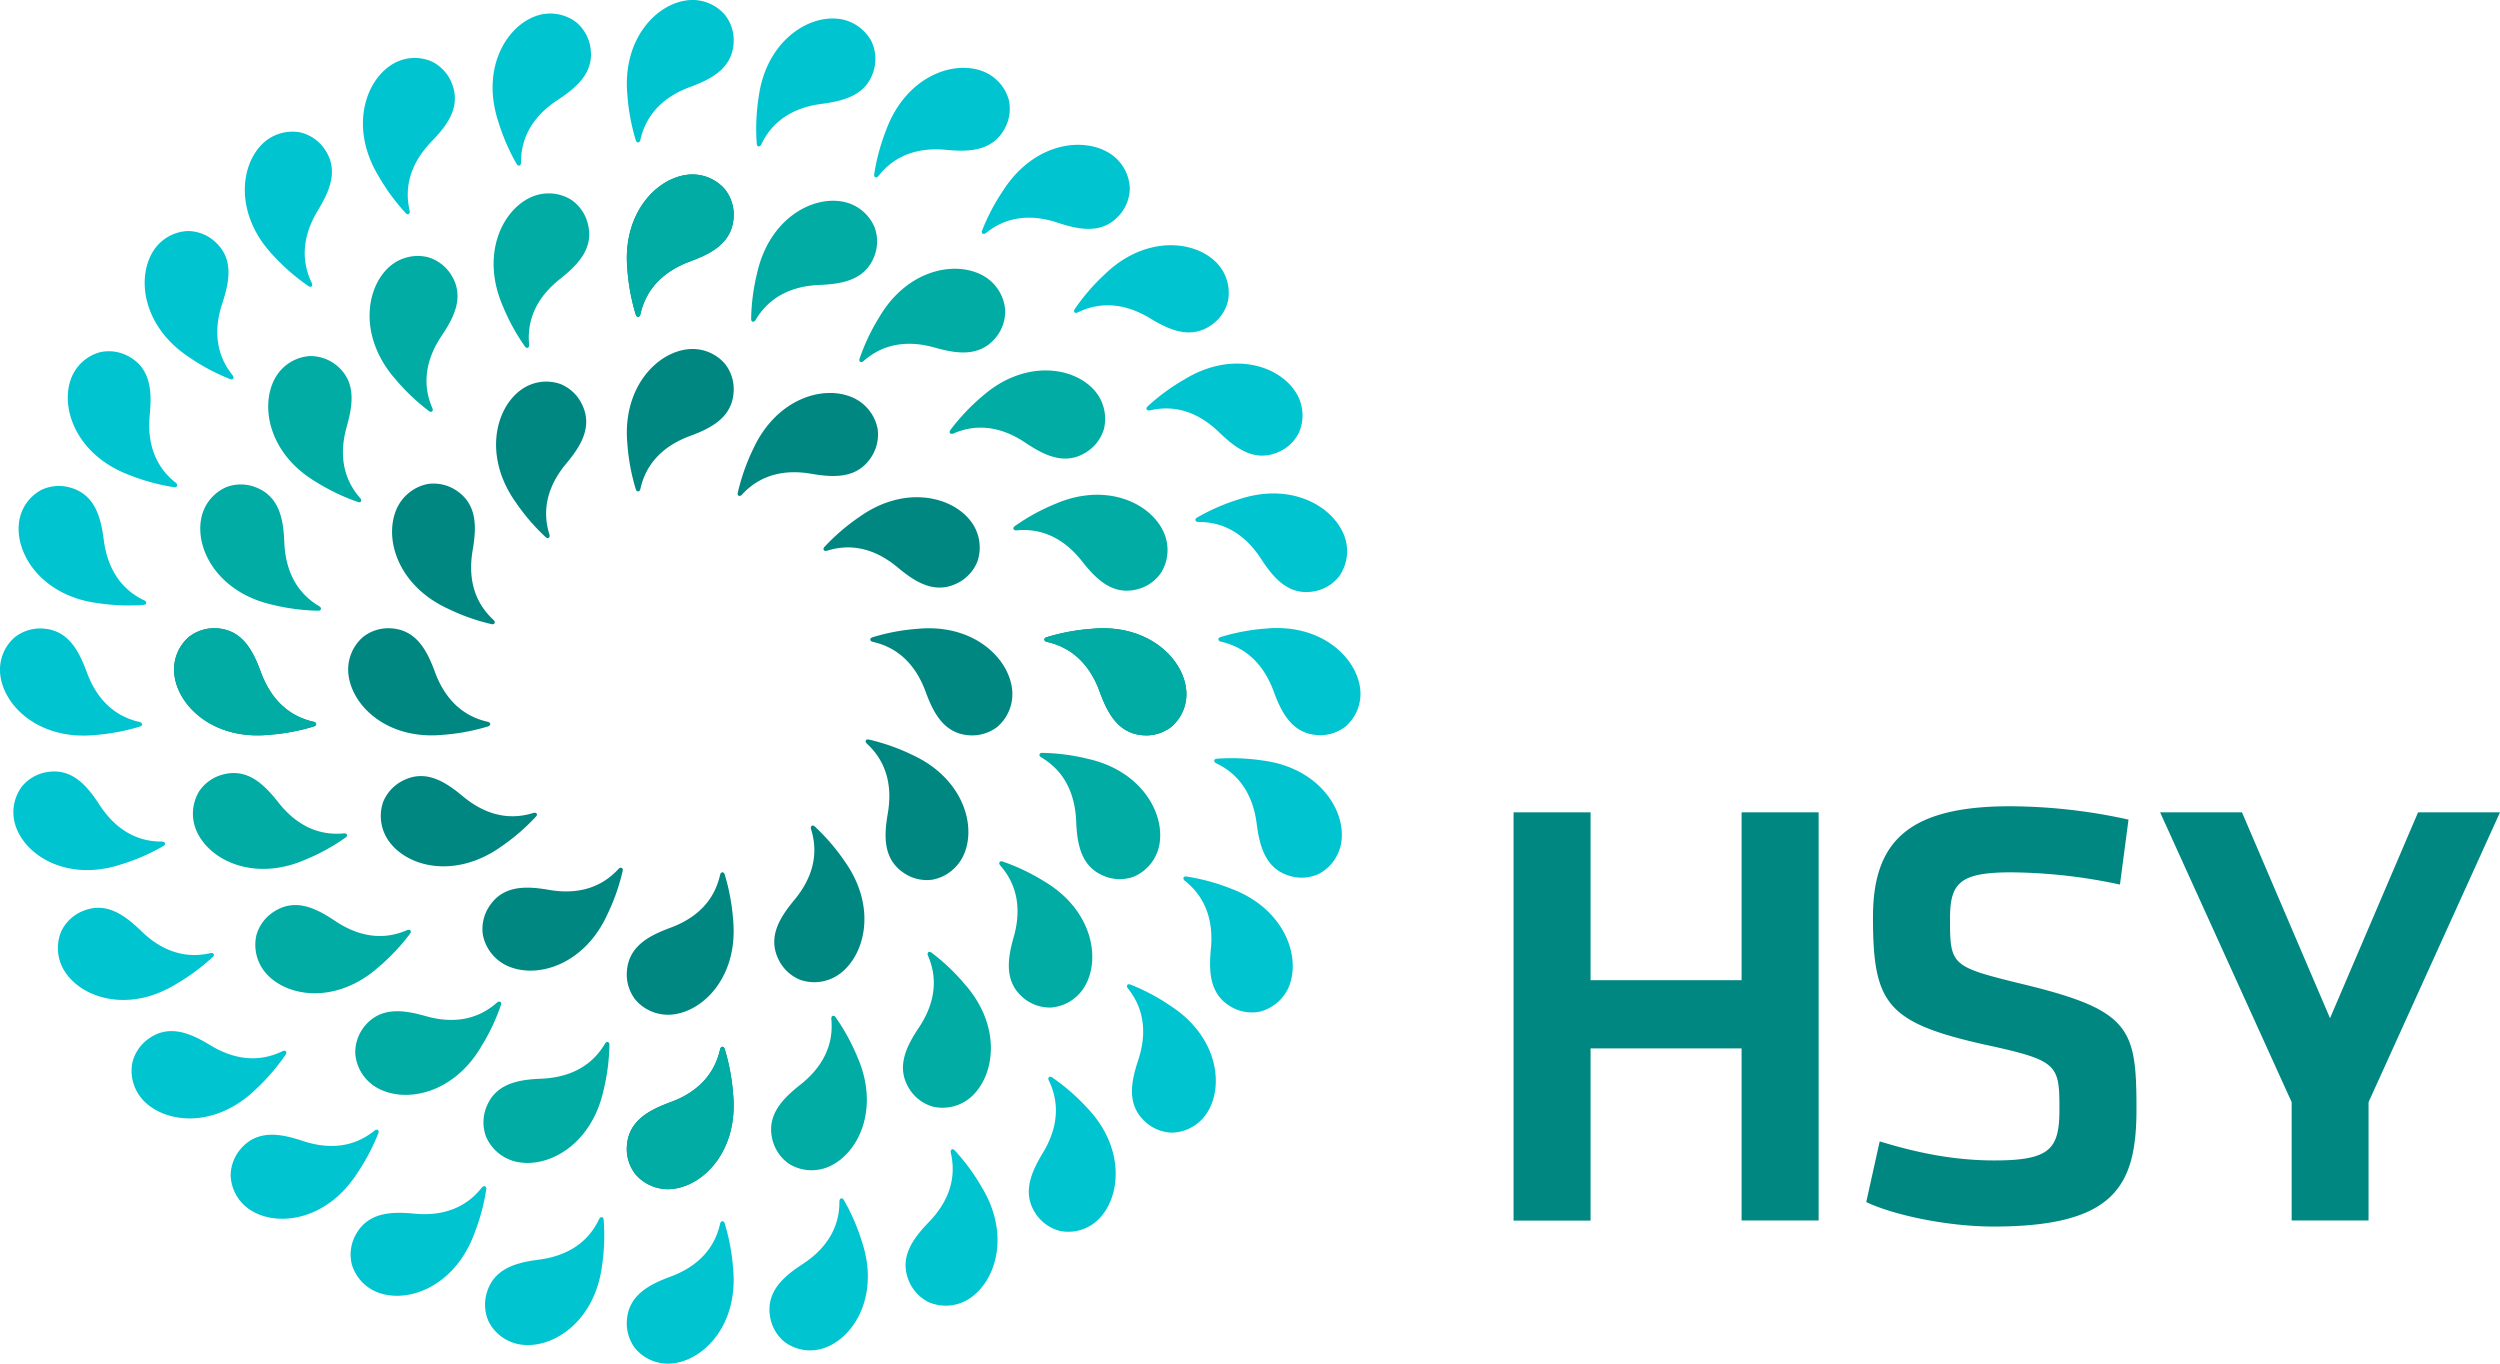 <svg xmlns="http://www.w3.org/2000/svg" viewBox="0 0 440 240">
  <g clip-path="url(#hsy-color__clip0)">
    <path d="M306.519 214.797v-30.275h-26.578v30.303h-13.554v-71.86h13.554v29.554h26.578v-29.554h13.56v71.832h-13.56zm44.323 1.074c-8.181 0-17.65-2.041-22.382-4.312l2.366-10.677c6.696 2.053 13.13 3.356 20.228 3.356 9.793 0 11.405-2.047 11.405-8.949 0-7.982-.212-8.63-13.124-11.433-17.326-3.881-19.692-7.226-19.692-22.433 0-13.049 5.92-19.52 24.1-19.52a97.538 97.538 0 0120.875 2.349l-1.506 11.432a94.028 94.028 0 00-19.151-2.153c-9.146 0-10.759 1.94-10.759 8.194 0 8.199.212 8.389 12.589 11.432 19.257 4.631 20.228 7.769 20.228 22.109 0 13.597-3.979 20.605-25.177 20.605zm74.739-72.906H440l-23.135 51.015v20.817h-13.532V193.98l-23.157-51.015h14.413l15.496 36.244 15.496-36.244zM127.605 64.041a7.567 7.567 0 00-6.623-2.567c-5.58.66-11.484 6.952-10.563 16.656a36.2 36.2 0 001.489 7.998c.173.52.681.459.804-.095 1.116-5.006 4.676-7.802 8.716-9.296 3.688-1.364 7.405-3.221 7.689-7.735a7.24 7.24 0 00-1.512-4.961zm1.423 97.84a36.261 36.261 0 00-1.49-7.998c-.173-.515-.681-.459-.803.095-1.116 5-4.676 7.802-8.716 9.296-3.689 1.365-7.411 3.221-7.69 7.73a7.238 7.238 0 001.507 4.955 7.566 7.566 0 006.629 2.584c5.597-.666 11.489-6.952 10.563-16.662zm-26.617-90.759a7.21 7.21 0 00-3.772-3.535 7.555 7.555 0 00-7.03 1.09c-4.515 3.356-6.48 11.774-.843 19.722a36.443 36.443 0 005.284 6.152c.407.364.82.056.647-.486-1.534-4.883.156-9.1 2.913-12.417 2.511-3.003 4.804-6.482 2.801-10.526zm46.264 80.485a36.284 36.284 0 00-5.284-6.153c-.407-.363-.815-.056-.647.487 1.534 4.888-.162 9.1-2.913 12.417-2.511 3.031-4.804 6.504-2.79 10.548a7.264 7.264 0 003.772 3.535 7.57 7.57 0 007.037-1.085c4.503-3.406 6.467-11.807.825-19.749zm-61.821-42.508c-3.767-3.462-4.397-7.959-3.672-12.215.664-3.882.92-8.038-2.835-10.538a7.174 7.174 0 00-5.022-1.169 7.57 7.57 0 00-3.333 1.543 7.592 7.592 0 00-2.219 2.932c-2.232 5.185.268 13.451 9.112 17.501a36.032 36.032 0 007.656 2.701c.53.101.731-.369.313-.755zm73.707 23.76a36.222 36.222 0 00-7.656-2.702c-.558-.112-.736.358-.318.744 3.767 3.462 4.397 7.959 3.672 12.215-.664 3.882-.915 8.038 2.834 10.538a7.188 7.188 0 005.023 1.169 7.593 7.593 0 005.546-4.475c2.238-5.173-.257-13.434-9.101-17.489zm-74.734-5.829c-4.983-1.118-7.773-4.687-9.268-8.736-1.362-3.697-3.215-7.422-7.712-7.707a7.177 7.177 0 00-4.938 1.51 7.585 7.585 0 00-2.578 6.645c.658 5.593 6.936 11.516 16.617 10.587a36.107 36.107 0 007.98-1.493c.507-.173.457-.682-.1-.806zm92.3-5.772c-.664-5.593-6.942-11.51-16.623-10.587-2.708.197-5.384.7-7.979 1.499-.519.167-.458.676.094.799 4.995 1.119 7.785 4.687 9.274 8.737 1.362 3.697 3.215 7.428 7.718 7.707a7.245 7.245 0 004.938-1.504 7.61 7.61 0 002.578-6.651zm-84.259 21.819c-4.877 1.538-9.073-.157-12.388-2.914-3.024-2.522-6.484-4.821-10.524-2.796a7.263 7.263 0 00-3.526 3.78 7.626 7.626 0 001.099 7.02c3.348 4.525 11.718 6.488 19.67.839a36.07 36.07 0 006.138-5.297c.38-.386.072-.8-.469-.632zm77.061-51.255c-3.348-4.525-11.752-6.494-19.676-.845a36.25 36.25 0 00-6.165 5.297c-.363.408-.056.817.485.649 4.877-1.538 9.079.162 12.388 2.92 3.024 2.522 6.489 4.821 10.524 2.796a7.213 7.213 0 003.526-3.781 7.618 7.618 0 00-1.082-7.036zm-62.084 61.121c-3.454 3.776-7.941 4.408-12.181 3.681-3.879-.666-8.025-.923-10.519 2.841a7.233 7.233 0 00-1.166 5.034 7.596 7.596 0 004.464 5.559c5.173 2.238 13.42-.263 17.46-9.133a36.327 36.327 0 002.695-7.68c.101-.514-.368-.721-.753-.302zm45.617-77.447a7.569 7.569 0 00-4.464-5.56c-5.173-2.237-13.392.263-17.46 9.128a36.389 36.389 0 00-2.695 7.68c-.112.53.357.738.742.313 3.454-3.776 7.94-4.408 12.187-3.675 3.872.66 8.018.917 10.513-2.847a7.22 7.22 0 001.177-5.04zM127.605 33.34a7.558 7.558 0 00-6.623-2.584c-5.58.66-11.484 6.953-10.563 16.657a36.2 36.2 0 001.489 7.998c.173.52.681.459.804-.095 1.116-5 4.676-7.797 8.716-9.296 3.688-1.365 7.41-3.222 7.689-7.735a7.216 7.216 0 00-1.512-4.945zm1.423 159.247a36.272 36.272 0 00-1.49-7.998c-.173-.514-.681-.459-.803.095-1.116 5-4.676 7.83-8.716 9.296-3.689 1.365-7.405 3.222-7.69 7.735a7.245 7.245 0 001.507 4.95 7.556 7.556 0 006.629 2.578c5.597-.671 11.489-6.952 10.563-16.656zm79.728-71.329c-.658-5.593-6.936-11.516-16.617-10.587a35.994 35.994 0 00-7.98 1.493c-.513.173-.457.682.095.805 4.989 1.119 7.812 4.687 9.274 8.737 1.362 3.697 3.214 7.422 7.717 7.707a7.2 7.2 0 004.939-1.51 7.597 7.597 0 002.572-6.645zm-153.569 5.773c-4.989-1.119-7.784-4.687-9.274-8.737-1.362-3.697-3.214-7.422-7.712-7.707a7.208 7.208 0 00-4.944 1.51 7.584 7.584 0 00-2.572 6.645c.658 5.593 6.936 11.516 16.617 10.587a35.99 35.99 0 007.98-1.493c.519-.173.457-.682-.095-.805z" fill="#008782"/>
    <path d="M127.605 33.34a7.558 7.558 0 00-6.623-2.584c-5.58.66-11.484 6.953-10.563 16.657a36.2 36.2 0 001.489 7.998c.173.52.681.459.804-.095 1.116-5 4.676-7.797 8.716-9.296 3.688-1.365 7.41-3.222 7.689-7.735a7.216 7.216 0 00-1.512-4.945zm1.423 159.247a36.272 36.272 0 00-1.49-7.998c-.173-.514-.681-.459-.803.095-1.116 5-4.676 7.83-8.716 9.296-3.689 1.365-7.405 3.222-7.69 7.735a7.245 7.245 0 001.507 4.95 7.556 7.556 0 006.629 2.578c5.597-.671 11.489-6.952 10.563-16.656zm79.728-71.329c-.658-5.593-6.936-11.516-16.617-10.587a35.994 35.994 0 00-7.98 1.493c-.513.173-.457.682.095.805 4.989 1.119 7.812 4.687 9.274 8.737 1.362 3.697 3.214 7.422 7.717 7.707a7.2 7.2 0 004.939-1.51 7.597 7.597 0 002.572-6.645zm-153.569 5.773c-4.989-1.119-7.784-4.687-9.274-8.737-1.362-3.697-3.214-7.422-7.712-7.707a7.208 7.208 0 00-4.944 1.51 7.584 7.584 0 00-2.572 6.645c.658 5.593 6.936 11.516 16.617 10.587a35.99 35.99 0 007.98-1.493c.519-.173.457-.682-.095-.805zm149.602-33.414c-2.338-5.129-10.15-8.798-19.079-4.922a35.95 35.95 0 00-7.125 3.916c-.441.318-.224.788.34.732 5.084-.486 8.844 2.047 11.512 5.437 2.433 3.093 5.345 6.063 9.715 4.938a7.246 7.246 0 004.229-2.964 7.618 7.618 0 00.408-7.137zM60.51 146.673c-5.083.493-8.844-2.047-11.511-5.436-2.433-3.093-5.34-6.063-9.71-4.939a7.255 7.255 0 00-4.235 2.965 7.61 7.61 0 00-.402 7.12c2.36 5.129 10.15 8.803 19.073 4.922a36.119 36.119 0 007.126-3.916c.424-.302.229-.771-.34-.716zM192.49 68.56c-3.822-4.15-12.365-5.224-19.653 1.225a36.614 36.614 0 00-5.58 5.912c-.318.442.028.822.558.599 4.687-2.048 9.04-.795 12.622 1.6 3.27 2.192 6.953 4.116 10.764 1.677a7.203 7.203 0 003.103-4.116 7.604 7.604 0 00-1.814-6.897zM71.631 163.71c-4.681 2.042-9.04.789-12.622-1.605-3.27-2.193-6.953-4.117-10.758-1.678a7.23 7.23 0 00-3.114 4.128 7.622 7.622 0 001.814 6.896c3.822 4.15 12.365 5.224 19.653-1.225a36.346 36.346 0 005.58-5.912c.318-.453-.028-.833-.553-.604zM173.072 48.537c-4.916-2.763-13.393-1.119-18.314 7.271a36.134 36.134 0 00-3.482 7.344c-.168.52.279.772.703.397 3.828-3.395 8.37-3.552 12.505-2.383 3.778 1.069 7.879 1.756 10.753-1.728a7.288 7.288 0 001.674-4.894 7.62 7.62 0 00-3.839-6.007zm-85.61 127.925c-3.828 3.395-8.37 3.558-12.5 2.383-3.783-1.068-7.884-1.756-10.758 1.728a7.283 7.283 0 00-1.674 4.894 7.594 7.594 0 003.856 5.996c4.91 2.757 13.392 1.119 18.314-7.271a36.082 36.082 0 003.476-7.349c.162-.504-.284-.755-.714-.381zm66.475-136.438a7.58 7.58 0 00-2.191-2.946 7.555 7.555 0 00-3.316-1.567c-5.524-1.119-13.069 3.053-15.183 12.573-.65 2.64-1 5.346-1.044 8.065 0 .56.502.649.792.157 2.595-4.407 6.853-5.968 11.161-6.153 3.906-.156 8.035-.771 9.692-4.977a7.204 7.204 0 00.089-5.152zm-47.464 143.67c-2.594 4.408-6.858 5.968-11.16 6.153-3.906.156-8.04.771-9.698 4.977a7.236 7.236 0 00-.095 5.168 7.585 7.585 0 005.513 4.509c5.519 1.118 13.069-3.049 15.178-12.568a36.259 36.259 0 001.049-8.065c-.017-.56-.519-.666-.787-.174zM103.46 39.381a7.24 7.24 0 00-2.957-4.245 7.573 7.573 0 00-7.104-.403c-5.117 2.36-8.777 10.174-4.91 19.117a36.461 36.461 0 003.906 7.148c.318.437.787.219.73-.346-.485-5.096 2.043-8.866 5.425-11.539 3.069-2.439 6.037-5.358 4.91-9.732zm47.492 146.769a36.225 36.225 0 00-3.906-7.143c-.324-.442-.787-.223-.731.341.486 5.096-2.048 8.866-5.429 11.539-3.086 2.439-6.049 5.358-4.928 9.738a7.273 7.273 0 002.958 4.239 7.572 7.572 0 007.103.403c5.14-2.366 8.8-10.174 4.933-19.117zM79.399 48.358a7.212 7.212 0 00-4.118-3.104 7.539 7.539 0 00-6.88 1.818c-4.135 3.83-5.212 12.394 1.222 19.698a36.364 36.364 0 005.903 5.594c.436.318.815-.028.558-.56-2.03-4.698-.787-9.06 1.607-12.651 2.21-3.272 4.13-6.98 1.708-10.795zm90.419 124.883a36.107 36.107 0 00-5.892-5.593c-.447-.319-.826.028-.597.559 2.036 4.693.787 9.066-1.607 12.652-2.182 3.277-4.096 6.969-1.674 10.789a7.211 7.211 0 004.118 3.115 7.58 7.58 0 006.88-1.818c4.129-3.837 5.212-12.4-1.228-19.704zM63.39 87.666c-3.382-3.842-3.544-8.39-2.377-12.528 1.065-3.798 1.752-7.903-1.725-10.784a7.243 7.243 0 00-4.877-1.678 7.56 7.56 0 00-5.97 3.831c-2.757 4.928-1.144 13.424 7.254 18.357a36.12 36.12 0 007.337 3.496c.475.179.732-.269.358-.694zm120.39 67.453a36.056 36.056 0 00-7.332-3.496c-.519-.167-.771.286-.397.711 3.387 3.837 3.549 8.389 2.377 12.528-1.088 3.792-1.752 7.915 1.702 10.784a7.25 7.25 0 004.883 1.678 7.573 7.573 0 005.982-3.859c2.773-4.917 1.16-13.39-7.215-18.346zm-127.6-48.425c-4.402-2.601-5.954-6.868-6.138-11.186-.15-3.915-.77-8.054-4.96-9.715a7.177 7.177 0 00-5.162-.096 7.563 7.563 0 00-2.937 2.198 7.587 7.587 0 00-1.56 3.323c-1.117 5.537 3.046 13.099 12.538 15.219a36.02 36.02 0 008.052 1.046c.552.005.653-.498.167-.789zm135.295 26.864a36.082 36.082 0 00-8.052-1.052c-.558 0-.648.509-.157.794 4.397 2.601 5.954 6.869 6.138 11.187.157 3.915.771 8.054 4.967 9.715a7.19 7.19 0 005.156.095 7.597 7.597 0 004.503-5.526c1.082-5.537-3.069-13.093-12.555-15.213z" fill="#00ACA4"/>
    <path d="M127.605 2.634A7.557 7.557 0 00120.982.05c-5.58.66-11.484 6.953-10.563 16.662a36.379 36.379 0 001.489 7.998c.173.515.681.459.804-.1 1.116-5 4.676-7.797 8.716-9.29 3.688-1.365 7.41-3.222 7.689-7.736a7.22 7.22 0 00-1.512-4.95zm1.423 220.659a36.272 36.272 0 00-1.49-7.998c-.173-.52-.681-.464-.803.095-1.116 5.001-4.676 7.797-8.716 9.296-3.689 1.365-7.405 3.222-7.69 7.73a7.225 7.225 0 001.507 4.95 7.545 7.545 0 006.629 2.584c5.597-.66 11.489-6.953 10.563-16.657zM103.912 8.34a7.208 7.208 0 00-2.561-4.475 7.564 7.564 0 00-7.042-1.04c-5.307 1.89-9.654 9.34-6.601 18.597a36.238 36.238 0 003.236 7.466c.279.465.759.297.759-.274-.034-5.123 2.829-8.647 6.434-11.007 3.314-2.192 6.506-4.838 5.775-9.268zm47.821 210.3a36.394 36.394 0 00-3.23-7.461c-.279-.47-.765-.302-.765.274.034 5.117-2.823 8.641-6.434 11.001-3.292 2.154-6.501 4.794-5.775 9.257a7.2 7.2 0 002.567 4.474 7.55 7.55 0 007.036 1.041c5.307-1.896 9.654-9.346 6.601-18.586zM79.51 14.637a7.214 7.214 0 00-3.498-3.803 7.539 7.539 0 00-7.093.56c-4.754 3.025-7.337 11.258-2.304 19.575a36.193 36.193 0 004.804 6.555c.38.397.81.123.681-.43-1.166-4.99.837-9.067 3.828-12.171 2.734-2.808 5.279-6.097 3.582-10.286zm93.316 194.372a35.903 35.903 0 00-4.81-6.556c-.374-.397-.804-.123-.675.437 1.166 4.983-.837 9.061-3.828 12.165-2.734 2.835-5.279 6.124-3.583 10.308a7.27 7.27 0 003.499 3.809 7.565 7.565 0 007.092-.56c4.755-3.025 7.344-11.264 2.305-19.603zM57.123 26.237a7.187 7.187 0 00-4.257-2.93 7.555 7.555 0 00-6.791 2.125c-3.962 4.01-4.654 12.612 2.103 19.62a36.134 36.134 0 006.138 5.32c.452.301.815-.062.558-.56-2.232-4.608-1.194-9.021 1.033-12.718 2.048-3.362 3.805-7.143 1.216-10.857zm134.168 168.694a36.26 36.26 0 00-6.139-5.325c-.457-.296-.82.067-.558.559 2.232 4.604 1.2 9.022-1.032 12.714-2.031 3.355-3.783 7.148-1.194 10.85a7.257 7.257 0 004.252 2.931 7.56 7.56 0 006.791-2.131c3.917-3.988 4.609-12.59-2.12-19.598zM40.93 66.038c-3.209-3.988-3.17-8.524-1.814-12.624 1.233-3.742 2.104-7.83-1.244-10.845a7.178 7.178 0 00-4.799-1.907 7.571 7.571 0 00-6.138 3.585c-2.969 4.799-1.735 13.34 6.412 18.664a36.083 36.083 0 007.17 3.815c.497.19.77-.218.413-.688zM206.1 177.089a35.928 35.928 0 00-7.165-3.815c-.513-.19-.781.246-.424.688 3.209 3.988 3.17 8.524 1.814 12.624-1.234 3.742-2.104 7.83 1.244 10.845a7.183 7.183 0 004.799 1.913 7.565 7.565 0 006.138-3.591c2.98-4.793 1.741-13.34-6.406-18.664zM30.925 84.965c-4.018-3.172-4.983-7.601-4.576-11.902.374-3.916.318-8.082-3.616-10.292a7.195 7.195 0 00-5.1-.788 7.555 7.555 0 00-3.207 1.781 7.58 7.58 0 00-1.994 3.085c-1.83 5.341 1.273 13.39 10.396 16.779a36.392 36.392 0 007.84 2.12c.536.061.703-.43.257-.783zm185.688 71.418a36.418 36.418 0 00-7.812-2.12c-.558-.072-.703.42-.257.767 4.012 3.171 4.983 7.606 4.576 11.907-.374 3.915-.318 8.082 3.616 10.297a7.191 7.191 0 005.1.789 7.586 7.586 0 005.2-4.872c1.803-5.341-1.3-13.39-10.423-16.768zm-191.24-50.724c-4.62-2.198-6.546-6.303-7.104-10.588-.508-3.915-1.484-7.953-5.809-9.228a7.2 7.2 0 00-5.156.37 7.555 7.555 0 00-2.726 2.453 7.579 7.579 0 00-1.252 3.452c-.603 5.594 4.207 12.769 13.85 14.028 2.684.409 5.405.514 8.113.313.541-.045.597-.559.084-.8zm196.892 28.195a36.586 36.586 0 00-8.113-.319c-.558.056-.597.56-.084.811 4.615 2.193 6.546 6.304 7.104 10.582.508 3.916 1.484 7.954 5.814 9.229a7.172 7.172 0 005.145-.363 7.597 7.597 0 003.984-5.912c.603-5.61-4.207-12.769-13.85-14.028zm-197.713-6.79c-4.988-1.119-7.778-4.681-9.268-8.731-1.367-3.697-3.22-7.427-7.723-7.707a7.243 7.243 0 00-4.938 1.51 7.581 7.581 0 00-2.573 6.645c.659 5.593 6.936 11.51 16.623 10.587a36.297 36.297 0 007.98-1.504c.513-.162.457-.677-.1-.8zm214.839-5.845c-.664-5.593-6.942-11.51-16.623-10.587a35.887 35.887 0 00-7.98 1.504c-.519.168-.457.677.101.8 4.988 1.119 7.778 4.687 9.274 8.731 1.361 3.702 3.214 7.427 7.711 7.707a7.179 7.179 0 004.939-1.51 7.61 7.61 0 002.578-6.645zM28.509 148.117c-5.112.033-8.627-2.831-10.982-6.444-2.148-3.3-4.782-6.521-9.23-5.789a7.209 7.209 0 00-4.463 2.573A7.573 7.573 0 002.8 145.51c1.886 5.319 9.319 9.676 18.554 6.611a35.993 35.993 0 007.444-3.244c.452-.279.279-.766-.29-.76zm208.148-53.644c-1.887-5.319-9.319-9.67-18.554-6.61a35.842 35.842 0 00-7.444 3.243c-.469.28-.301.766.273.76 5.106-.027 8.627 2.83 10.982 6.444 2.148 3.3 4.782 6.522 9.229 5.789a7.203 7.203 0 004.464-2.567 7.614 7.614 0 001.05-7.059zM37.04 167.743c-4.977 1.174-9.04-.834-12.136-3.837-2.83-2.735-6.11-5.286-10.29-3.58a7.263 7.263 0 00-3.794 3.507 7.605 7.605 0 00.558 7.109c3.024 4.765 11.238 7.349 19.53 2.304a36.335 36.335 0 006.54-4.821c.418-.358.145-.794-.407-.682zm191.018-98.702c-3.019-4.765-11.233-7.35-19.531-2.304a36.244 36.244 0 00-6.567 4.804c-.391.38-.118.811.44.683 4.972-1.17 9.035.839 12.137 3.83 2.829 2.742 6.138 5.292 10.284 3.58a7.17 7.17 0 003.8-3.5 7.6 7.6 0 00-.563-7.093zM49.718 185.009c-4.592 2.237-8.995 1.202-12.683-1.035-3.348-2.036-7.131-3.792-10.825-1.197a7.238 7.238 0 00-2.919 4.268 7.59 7.59 0 002.12 6.806c4.007 3.971 12.59 4.659 19.581-2.114a36.337 36.337 0 005.301-6.152c.301-.464-.061-.828-.575-.576zm164.311-138.86c-4.006-3.971-12.588-4.66-19.58 2.12a35.96 35.96 0 00-5.307 6.152c-.296.459.067.816.558.56 4.593-2.238 9.001-1.203 12.689 1.023 3.348 2.041 7.132 3.792 10.82 1.197a7.177 7.177 0 002.924-4.262 7.614 7.614 0 00-2.104-6.79zM65.912 198.991c-3.979 3.222-8.504 3.183-12.594 1.824-3.733-1.236-7.813-2.103-10.826 1.247a7.279 7.279 0 00-1.897 4.816 7.584 7.584 0 003.582 6.152c4.783 2.976 13.303 1.734 18.616-6.432a36.536 36.536 0 003.805-7.187c.19-.504-.245-.778-.686-.42zM195.264 26.964c-4.788-2.98-13.303-1.74-18.621 6.432a36.42 36.42 0 00-3.8 7.188c-.19.508.24.783.686.425 3.973-3.216 8.504-3.177 12.594-1.824 3.733 1.23 7.812 2.103 10.82-1.247a7.234 7.234 0 001.903-4.81 7.605 7.605 0 00-3.582-6.164zM84.8 209.014c-3.163 4.027-7.583 5-11.874 4.592-3.906-.375-8.063-.313-10.273 3.624a7.253 7.253 0 00-.781 5.118 7.581 7.581 0 004.86 5.207c5.323 1.835 13.353-1.275 16.74-10.42a36.405 36.405 0 002.115-7.83c.05-.57-.435-.733-.787-.291zm92.769-191.362a7.593 7.593 0 00-4.86-5.207c-5.329-1.835-13.359 1.275-16.74 10.425a36.601 36.601 0 00-2.115 7.83c-.067.56.413.705.77.258 3.158-4.027 7.583-4.995 11.874-4.586 3.906.369 8.063.307 10.268-3.636a7.242 7.242 0 00.803-5.084zm-71.324 197.006c-.051-.56-.558-.599-.804-.084-2.187 4.625-6.283 6.56-10.557 7.12-3.906.509-7.935 1.493-9.208 5.828a7.23 7.23 0 00.374 5.162 7.555 7.555 0 005.915 3.994c5.58.604 12.739-4.223 13.989-13.888.401-2.691.498-5.419.291-8.132zM153.396 7.316a7.579 7.579 0 00-5.898-4.01c-5.58-.605-12.739 4.222-13.989 13.893a36.104 36.104 0 00-.318 8.132c.056.56.558.599.803.078 2.193-4.625 6.289-6.56 10.558-7.12 3.906-.514 7.935-1.493 9.207-5.828a7.227 7.227 0 00-.363-5.145z" fill="#00C4CF"/>
  </g>
  <defs>
    <clipPath id="hsy-color__clip0">
      <path fill="#fff" d="M0 0h440v240H0z"/>
    </clipPath>
  </defs>
</svg>
